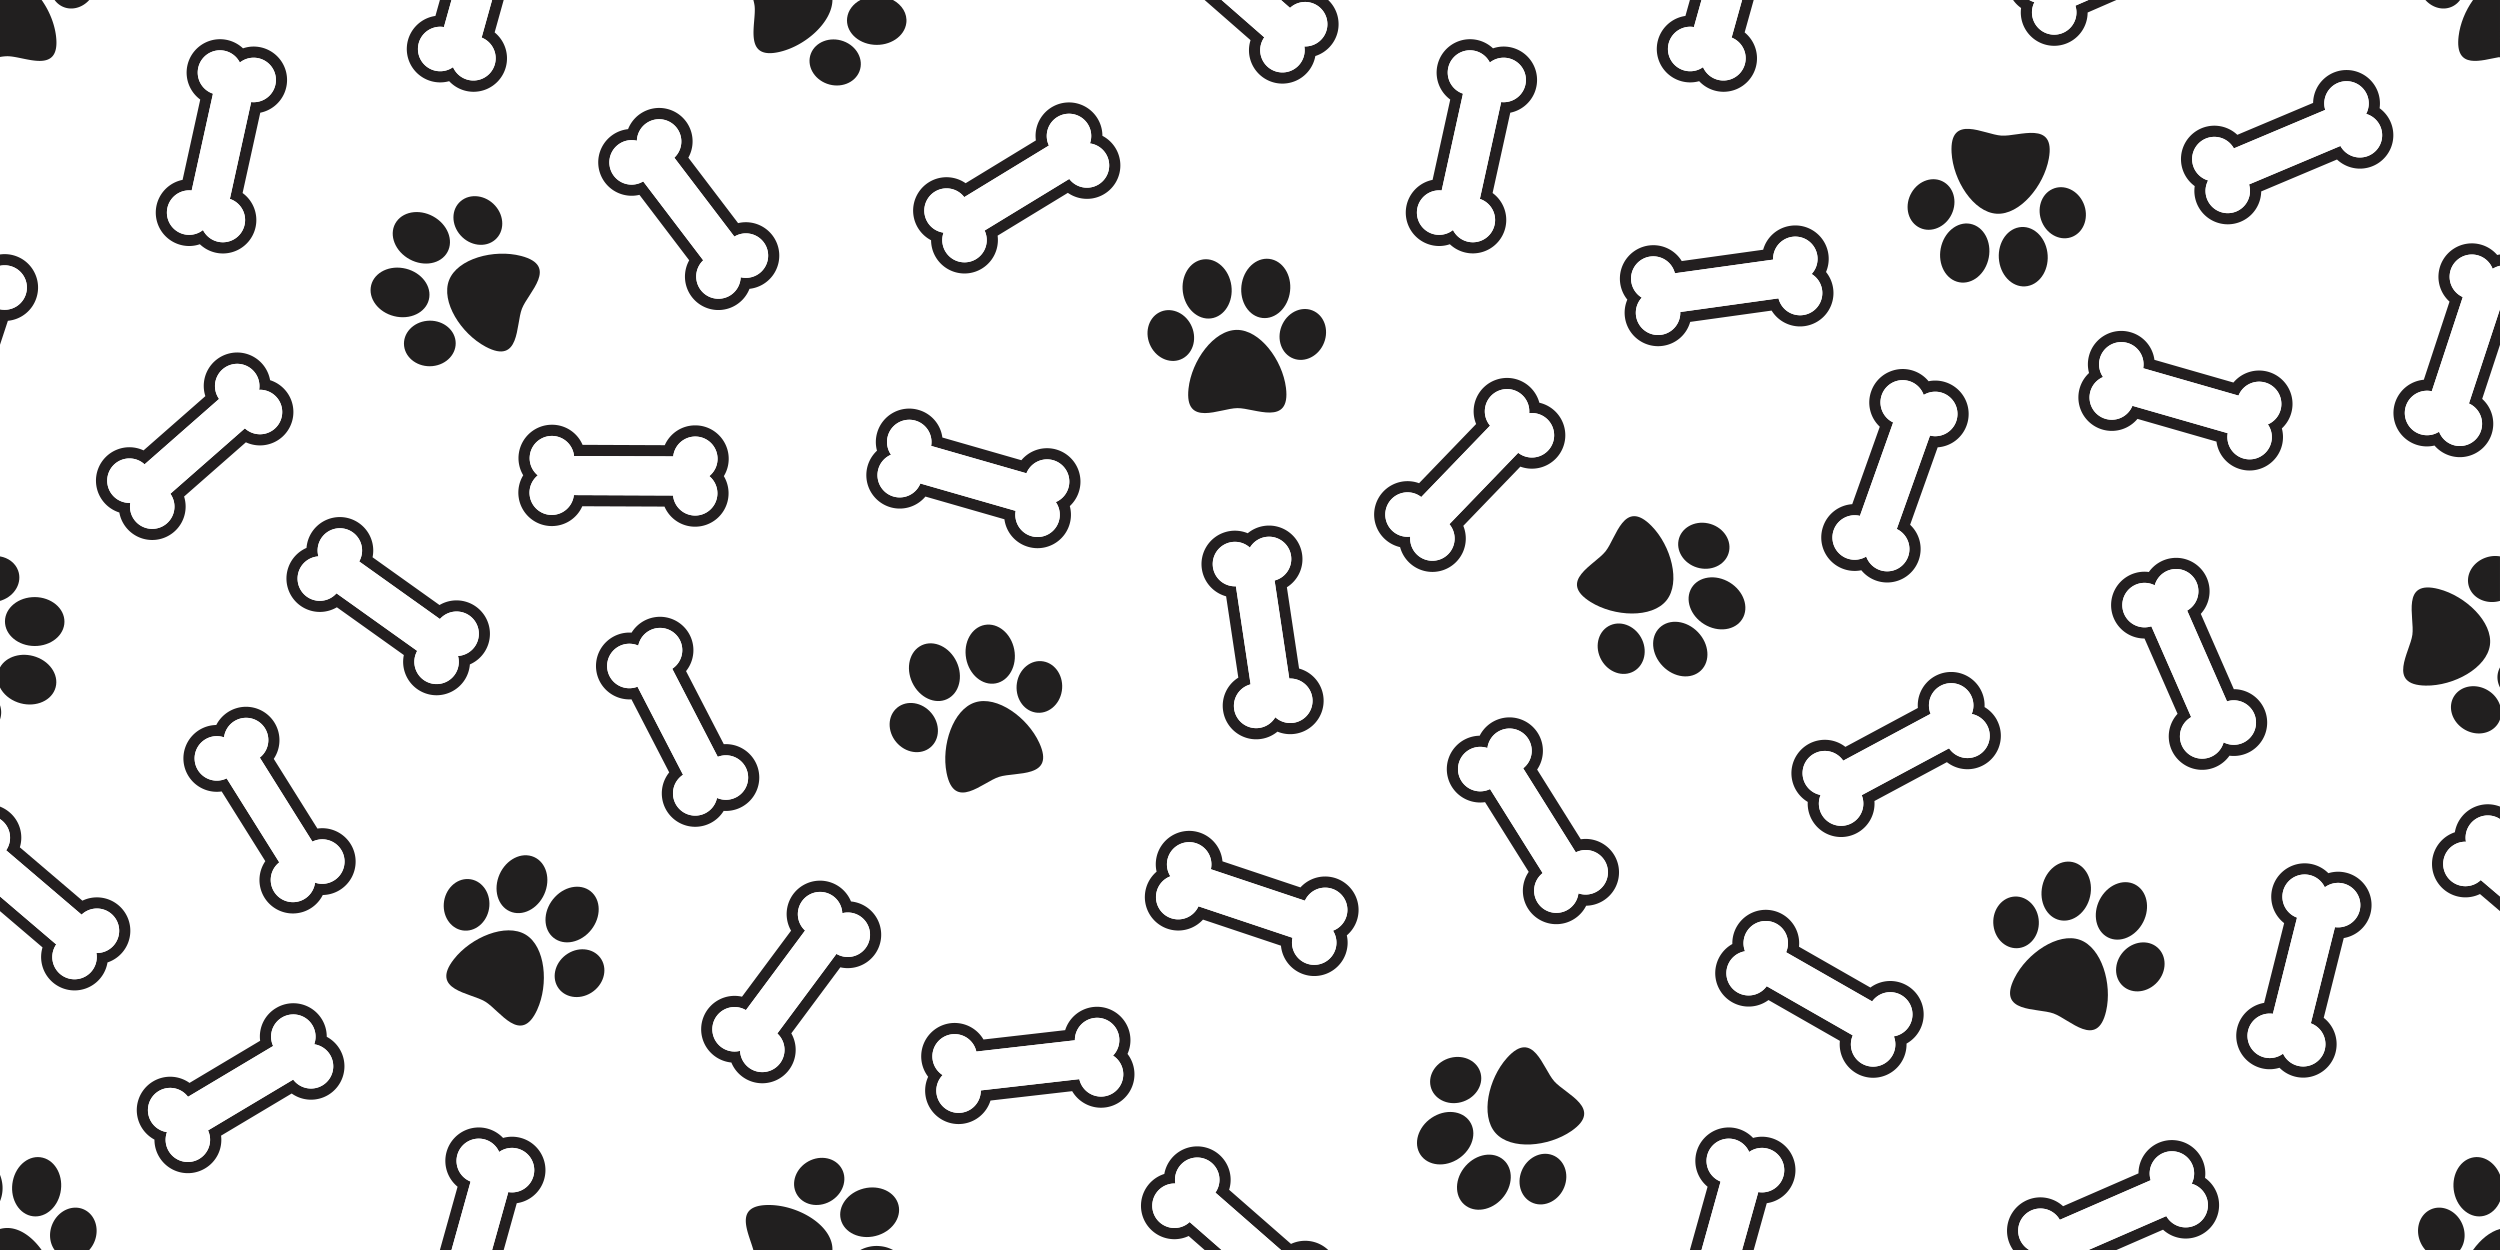 <svg id="Layer_1" data-name="Layer 1" xmlns="http://www.w3.org/2000/svg" viewBox="0 0 5600 2800"><defs><style>.cls-1{fill:#fff;}.cls-2{fill:none;}.cls-3{fill:#231f20;}.cls-4{fill:#211f1f;}</style></defs><title>Tavola disegno 11</title><rect class="cls-1" width="5600" height="2800"/><path class="cls-2" d="M2800,88.89v5.43c.37-1.45.77-2.91,1.23-4.35Z"/><path class="cls-3" d="M1414.89,438.51a74.72,74.72,0,0,0,17.42-2.06l111.52,146.64a74.85,74.85,0,1,0,135,63.89,74.82,74.82,0,1,0-25.48-147.15L1541.87,353.19a74.85,74.85,0,1,0-135-63.89,74.82,74.82,0,0,0,8.06,149.21ZM1384.7,324a49.71,49.71,0,0,1,41.91-8.74,49.81,49.81,0,1,1,83.88,37.92L1645,530a49.82,49.82,0,1,1,14.14,91,49.81,49.81,0,1,1-83.88-37.92L1440.75,406.25A49.82,49.82,0,0,1,1384.7,324Z"/><path class="cls-3" d="M731.9,2322.45a74.43,74.43,0,0,0-10.58-38.7,74.8,74.8,0,0,0-102.59-25.91,74.17,74.17,0,0,0-36,73.47l-158.23,94.42a74.72,74.72,0,0,0-81.67-3.28A74.84,74.84,0,0,0,346,2552.72a74.44,74.44,0,0,0,10.58,38.7,74.8,74.8,0,0,0,102.59,25.91,74.17,74.17,0,0,0,36-73.47l158.23-94.41a74.72,74.72,0,0,0,81.66,3.28,74.84,74.84,0,0,0-3.11-130.28Zm-9.69,108.81a49.82,49.82,0,0,1-65.44-13L466,2532.12a49.82,49.82,0,1,1-92,3.87,49.81,49.81,0,1,1,47.08-79.1l190.76-113.82a49.82,49.82,0,1,1,92-3.87,49.81,49.81,0,0,1,18.36,92.07Z"/><path class="cls-3" d="M407.64,549.31a75.12,75.12,0,0,0,16.11,1.76,74.15,74.15,0,0,0,23.92-4A74.85,74.85,0,1,0,543.39,432.4L583,252.47a74.83,74.83,0,0,0-14.77-148.18,74.14,74.14,0,0,0-23.92,4A74.85,74.85,0,1,0,448.57,223L409,402.89a74.82,74.82,0,0,0-1.34,146.42Zm-32.58-83.77a49.82,49.82,0,0,1,54.27-38.8l47.73-216.95a49.82,49.82,0,1,1,60.18-69.66,49.81,49.81,0,1,1,25.39,88.48L514.9,445.57a49.82,49.82,0,1,1-60.18,69.66,49.81,49.81,0,0,1-79.66-49.68Z"/><path class="cls-3" d="M1610.59,975a74.33,74.33,0,0,0-52.81-22.16h-.3a74.24,74.24,0,0,0-68.39,44.37l-184.18-.78a74.18,74.18,0,0,0-68.36-45h-.3a74.84,74.84,0,0,0-64.24,113.2,74.83,74.83,0,0,0,63.62,113.74h.3a74.25,74.25,0,0,0,68.39-44.37l184.18.78a74.18,74.18,0,0,0,68.36,45h.3a74.84,74.84,0,0,0,64.24-113.2A74.79,74.79,0,0,0,1610.59,975ZM1607,1105.21a49.82,49.82,0,0,1-99.39,4.73l-222.14-.95a49.82,49.82,0,1,1-80.77-44.15,49.81,49.81,0,1,1,81.15-43.46l222.14.95a49.82,49.82,0,1,1,80.77,44.15A49.71,49.71,0,0,1,1607,1105.21Z"/><path class="cls-3" d="M1038.81,1526a74.45,74.45,0,0,0,13.7-37.71,74.83,74.83,0,1,0-68-133l-150-107a74.89,74.89,0,0,0-73.26-90.07,74.86,74.86,0,0,0-74.65,69.08,74.83,74.83,0,1,0,68,133l150,107a74.89,74.89,0,0,0,73.26,90.07A75,75,0,0,0,1038.81,1526Zm-20.35-14.52A49.82,49.82,0,0,1,934.57,1458L753.72,1329a49.82,49.82,0,1,1-40.47-82.68,49.81,49.81,0,1,1,91.35,11.35l180.85,129a49.82,49.82,0,1,1,40.47,82.68A49.71,49.71,0,0,1,1018.46,1511.51Z"/><path class="cls-3" d="M267.3,1148a74.85,74.85,0,1,0,145.06-35.75L550.79,990.75a74.89,74.89,0,0,0,80.94-11.62A74.8,74.8,0,0,0,605,851.61,74.85,74.85,0,1,0,460,887.36L321.54,1008.89A74.82,74.82,0,1,0,267.3,1148ZM257.09,1039.3a49.82,49.82,0,0,1,66.7.88L490.73,893.63a49.82,49.82,0,1,1,89.74-20.49,49.81,49.81,0,1,1-31.94,86.33L381.6,1106a49.82,49.82,0,1,1-89.74,20.49,49.81,49.81,0,0,1-34.76-87.21Z"/><path class="cls-3" d="M721.72,1855.19A74.29,74.29,0,0,0,711,1856l-97.79-156.14A74.85,74.85,0,1,0,484.47,1624a74.82,74.82,0,1,0,12.05,148.84L594.32,1929A74.85,74.85,0,1,0,723,2004.81a74.82,74.82,0,0,0-1.31-149.63Zm26.49,117a49.71,49.71,0,0,1-42.53,4.91,49.81,49.81,0,1,1-80.1-45.36L507.67,1743.52a49.82,49.82,0,1,1-5.85-91.86,49.81,49.81,0,1,1,80.1,45.36l117.91,188.26a49.82,49.82,0,0,1,48.38,87Z"/><path class="cls-3" d="M1591.64,1843.66a74.47,74.47,0,0,0,29.41-27.28,74.85,74.85,0,1,0,.25-149.4l-84.56-163.66a74.83,74.83,0,1,0-122-86.19,74.85,74.85,0,1,0-.26,149.4l84.56,163.66a74.83,74.83,0,0,0,92.58,113.48ZM1530,1735.54l-102-197.35a49.82,49.82,0,1,1,1.75-92,49.81,49.81,0,1,1,76.08,51.82l102,197.35a49.82,49.82,0,1,1-1.75,92,49.81,49.81,0,1,1-76.08-51.82Z"/><path class="cls-3" d="M5355.54,331.15a74.86,74.86,0,0,0-25.25-88.71,74.85,74.85,0,1,0-148.92-11.92L5011.6,302a75.26,75.26,0,0,0-51.43-20.45,74.84,74.84,0,0,0-44,135.33,74.86,74.86,0,0,0,74.08,85.58h0a74.93,74.93,0,0,0,74.84-73.65l169.77-71.52a75.27,75.27,0,0,0,51.43,20.45,74.87,74.87,0,0,0,69.27-46.61Zm-50,17.69a49.82,49.82,0,0,1-63-21.92l-204.71,86.24a49.82,49.82,0,1,1-91.62-8.94,49.81,49.81,0,1,1,57.6-71.8l204.71-86.24a49.82,49.82,0,1,1,91.62,8.94,49.81,49.81,0,0,1,5.4,93.72Z"/><path class="cls-3" d="M4679.81,795.44a74.47,74.47,0,0,0-.35,40.11,74.85,74.85,0,1,0,108.46,102.75l177,50.86a74.17,74.17,0,0,0,53.53,61.85,74.94,74.94,0,0,0,20.68,2.92h0a74.86,74.86,0,0,0,72.23-94.29,74.85,74.85,0,1,0-108.46-102.75l-177-50.86a74.17,74.17,0,0,0-53.53-61.85,74.77,74.77,0,0,0-92.57,51.25Zm24,6.9a49.82,49.82,0,0,1,96.93,22.49l213.5,61.34A49.82,49.82,0,1,1,5080,950.63a49.81,49.81,0,1,1-89.91,19.74L4776.57,909a49.82,49.82,0,1,1-65.71-64.46A49.71,49.71,0,0,1,4703.84,802.34Z"/><path class="cls-3" d="M3207.64,549.31a75.12,75.12,0,0,0,16.11,1.76,74.15,74.15,0,0,0,23.92-4,74.85,74.85,0,1,0,95.72-114.71L3383,252.47a74.83,74.83,0,0,0-14.77-148.18,74.14,74.14,0,0,0-23.92,4A74.85,74.85,0,1,0,3248.57,223L3209,402.89a74.82,74.82,0,0,0-1.34,146.42Zm-32.58-83.77a49.82,49.82,0,0,1,54.27-38.8l47.73-216.95a49.82,49.82,0,1,1,60.18-69.66,49.81,49.81,0,1,1,25.39,88.48L3314.9,445.57a49.82,49.82,0,1,1-60.18,69.66,49.81,49.81,0,0,1-79.66-49.68Z"/><path class="cls-3" d="M5073.36,1645.74a74.83,74.83,0,0,0-69.6-102l-74-168.7a74.85,74.85,0,1,0-116.3-93.77,74.82,74.82,0,1,0-9.74,149l74,168.7a74.85,74.85,0,1,0,116.3,93.77,74.8,74.8,0,0,0,79.34-47Zm-92.48,17.1a49.81,49.81,0,1,1-72.64-56.54L4819,1402.88a49.82,49.82,0,1,1,7.59-91.74,49.81,49.81,0,1,1,72.64,56.54l89.25,203.42a49.82,49.82,0,1,1-7.59,91.74Z"/><path class="cls-3" d="M3645.21,671.17a74.85,74.85,0,0,0,68.73,104.28,75.65,75.65,0,0,0,10.37-.72A74.17,74.17,0,0,0,3786,721.06l182.43-25.37a74.7,74.7,0,0,0,63.65,35.52,75.61,75.61,0,0,0,10.36-.72,74.84,74.84,0,0,0,47.84-121.21A74.85,74.85,0,0,0,4021.6,505a75.52,75.52,0,0,0-10.37.72,74.17,74.17,0,0,0-61.73,53.68l-182.43,25.37a74.7,74.7,0,0,0-63.65-35.52,74.86,74.86,0,0,0-74.17,85.13A74.45,74.45,0,0,0,3645.21,671.17Zm51.28-96.45a49.82,49.82,0,0,1,55.23,37.41l220-30.59A49.82,49.82,0,1,1,4058,613.78a49.81,49.81,0,1,1-74.15,54.54l-220,30.59a49.82,49.82,0,1,1-86.22-32.24,49.81,49.81,0,0,1,18.92-92Z"/><path class="cls-3" d="M3136.21,1225.57a74.85,74.85,0,1,0,141.58-47.69l127.85-132.63a74.89,74.89,0,0,0,79.69-18.31,74.8,74.8,0,0,0-37.21-124.85,74.85,74.85,0,1,0-141.58,47.69L3178.69,1082.4a74.82,74.82,0,1,0-42.48,143.17ZM3117,1118.06a49.82,49.82,0,0,1,66.55-4.68l154.17-159.93a49.82,49.82,0,1,1,87.73-27.89,49.81,49.81,0,1,1-24.65,88.69l-154.17,159.93a49.82,49.82,0,1,1-87.73,27.89,49.81,49.81,0,0,1-41.9-84Z"/><path class="cls-3" d="M5255.61,1954.92a75,75,0,0,0-18.23-2.26,74.18,74.18,0,0,0-21.84,3.3,74.85,74.85,0,1,0-99.05,111.84l-44.85,178.67a74.83,74.83,0,1,0,34.43,145.31,74.85,74.85,0,1,0,99.05-111.84L5250,2101.26a74.83,74.83,0,0,0,5.65-146.35Zm30.1,84.7a49.82,49.82,0,0,1-55.38,37.19l-54.08,215.45a49.82,49.82,0,1,1-62.2,67.86,49.81,49.81,0,1,1-22.78-89.19l54.08-215.45a49.82,49.82,0,1,1,62.2-67.86,49.81,49.81,0,0,1,78.16,52Z"/><path class="cls-3" d="M4271.3,2207.32a74.76,74.76,0,0,0-81.61,4.79l-159.95-91.44a74.9,74.9,0,0,0-74.42-82.66,74.86,74.86,0,0,0-74.86,76.58,74.82,74.82,0,1,0,80.92,125.52l159.95,91.44a74.9,74.9,0,0,0,74.42,82.66h0a74.86,74.86,0,0,0,74.86-76.58,74.83,74.83,0,0,0,.69-130.31Zm6.12,89.68a49.71,49.71,0,0,1-35.17,24.42,49.81,49.81,0,1,1-92-2.15L3957.37,2209a49.82,49.82,0,1,1-48.54-78.21,49.81,49.81,0,1,1,92,2.15l192.85,110.25a49.82,49.82,0,0,1,83.71,53.79Z"/><path class="cls-3" d="M81.48,667.49a74.33,74.33,0,0,0-4.29-57.1A74.33,74.33,0,0,0,33.79,573,74.59,74.59,0,0,0,0,570v25.4a49.81,49.81,0,1,1,0,97.41v79.44l17.65-53.67A74.26,74.26,0,0,0,81.48,667.49Z"/><path class="cls-3" d="M265.69,2028a74.92,74.92,0,0,0-81.1-10.48L44.44,1898a74.17,74.17,0,0,0-23.15-78.46A74.83,74.83,0,0,0,0,1806.77v28a50.28,50.28,0,0,1,5.07,3.78,49.82,49.82,0,0,1,8.71,66.14l169,144.17a49.82,49.82,0,1,1,33.16,85.87,49.81,49.81,0,1,1-90-19.22L0,2008.07v32.86l95.25,81.25a74.88,74.88,0,0,0,71.68,96.36h0a74.86,74.86,0,0,0,73.86-62.66A74.82,74.82,0,0,0,265.69,2028Z"/><path class="cls-3" d="M966,181.83a74.8,74.8,0,0,0,40.12,0A74.85,74.85,0,1,0,1108,72.63L1128.25,0h-26l-23.49,84.19a49.82,49.82,0,1,1-64,66.21,49.81,49.81,0,1,1-20.44-89.75L1011.34,0h-26l-10,35.69A74.82,74.82,0,0,0,966,181.83Z"/><path class="cls-3" d="M2695.83,1289.07a75,75,0,0,0,50.68,46.69l19.71,131.46,7.6,50.71a74.17,74.17,0,0,0-34,74.4,75.18,75.18,0,0,0,3.65,14.44h0a74.85,74.85,0,0,0,118.06,32.1,74.83,74.83,0,1,0,48.39-141.32l-11.71-78.13-15.6-104a74.16,74.16,0,0,0,34-74.4,74.76,74.76,0,0,0-85.08-62.9,74.45,74.45,0,0,0-36.63,16.35,74.83,74.83,0,0,0-102.71,80.19A75.2,75.2,0,0,0,2695.83,1289.07Zm63-74.8a49.71,49.71,0,0,1,41,12.48,49.81,49.81,0,1,1,55.33,73.57l19.16,127.78L2888,1520a49.82,49.82,0,1,1-31.32,86.56,49.81,49.81,0,1,1-55.33-73.57l-11.16-74.46-21.77-145.23a49.82,49.82,0,0,1-9.64-99Z"/><path class="cls-3" d="M1167,2549a74.8,74.8,0,0,0-40.12,0,74.85,74.85,0,1,0-101.91,109.24L985.38,2800h26l42.78-153.32a49.82,49.82,0,1,1,64-66.21,49.81,49.81,0,1,1,20.44,89.75L1102.29,2800h26l29.24-104.83A74.82,74.82,0,0,0,1167,2549Z"/><path class="cls-3" d="M2801.23,90c-.46,1.44-.86,2.9-1.23,4.35a74,74,0,0,0,0,36.53,74.92,74.92,0,0,0,146.35-5.38A74.79,74.79,0,0,0,2975.12,0H2869.43l20.23,17.7A49.82,49.82,0,1,1,2921.75,104,49.81,49.81,0,1,1,2832,83.64l-32-28L2736.36,0h-38L2800,88.89Z"/><path class="cls-3" d="M4527.23,17.93a74.86,74.86,0,0,0,74.21,84.68,74.93,74.93,0,0,0,74.85-74.55L4740.71,0H4678.1L4648.9,12.72a49.82,49.82,0,1,1-91.72-7.83A50.19,50.19,0,0,1,4545.61,0h-36.24A74.21,74.21,0,0,0,4527.23,17.93Z"/><path class="cls-3" d="M2155.69,2517.39a74.92,74.92,0,0,0,63-52.17l183-21a74.85,74.85,0,1,0,123.91-83.46A74.83,74.83,0,1,0,2386,2307.54l-58.62,6.72L2203,2328.5a74.88,74.88,0,0,0-119.36-13.29h0a74.86,74.86,0,0,0-4.55,96.75,74.82,74.82,0,0,0,76.56,105.43Zm-58-68.66a49.71,49.71,0,0,1,13.89-40.5A49.81,49.81,0,1,1,2187,2355.5l164.44-18.83,56.26-6.44a49.82,49.82,0,1,1,85.42,34.31,49.8,49.8,0,0,1-14.91,90.34,49.73,49.73,0,0,1-60.53-37.61L2197,2442.54a49.82,49.82,0,0,1-99.31,6.19Z"/><path class="cls-3" d="M3766,181.83a74.8,74.8,0,0,0,40.12,0A74.85,74.85,0,1,0,3908,72.63L3928.25,0h-26l-23.49,84.19a49.82,49.82,0,1,1-64,66.21,49.81,49.81,0,1,1-20.44-89.75L3811.34,0h-26l-10,35.69A74.82,74.82,0,0,0,3766,181.83Z"/><path class="cls-3" d="M5600,130.84V94.31A74,74,0,0,0,5600,130.84Z"/><path class="cls-3" d="M2923.58,2779.38a75.23,75.23,0,0,0-31.72,7L2800,2706.05l-46.79-40.93a74.85,74.85,0,1,0-145.12-35.49,74.82,74.82,0,1,0,54.49,139l35.81,31.33h38l-71.58-62.61a49.82,49.82,0,1,1-32.09-86.27,49.81,49.81,0,1,1,89.78,20.33l77.54,67.83,69.42,60.73h105.69c-.75-.72-1.51-1.42-2.3-2.11A74.77,74.77,0,0,0,2923.58,2779.38Z"/><path class="cls-3" d="M5515.81,1827.87a74.45,74.45,0,0,0-16.92,36.4,74.83,74.83,0,1,0,56.21,138.37l44.89,38.29v-32.86l-43.08-36.75a49.82,49.82,0,1,1-33.16-85.87,49.8,49.8,0,0,1,76.24-50.7v-28a74.73,74.73,0,0,0-84.18,21.09Z"/><path class="cls-3" d="M5560.35,548.88a74.85,74.85,0,0,0-73.43,126.75l-57.56,175A74.83,74.83,0,1,0,5453.29,998a74.85,74.85,0,1,0,106.8-104.46L5600,772.26V692.82l-.18,0-69.41,211A49.82,49.82,0,1,1,5463.51,967a49.81,49.81,0,1,1-16.32-90.59l69.41-211a49.82,49.82,0,1,1,66.91-63.22,50.11,50.11,0,0,1,16.49-6.79V570q-3.16.45-6.28,1.16A74.47,74.47,0,0,0,5560.35,548.88Z"/><path class="cls-3" d="M4939.25,2638.48a74.85,74.85,0,1,0-149.05-10.13l-168.91,73.57a75.42,75.42,0,0,0-50.76-19.84,74.83,74.83,0,0,0-68.57,104.7,75.32,75.32,0,0,0,7.42,13.22h36.24a49.81,49.81,0,1,1,68.31-67.61l203.66-88.7a49.82,49.82,0,1,1,91.72,7.83,49.81,49.81,0,1,1-56.73,72.49l-174.46,76h62.61l104.49-45.51a75.42,75.42,0,0,0,50.76,19.84,74.84,74.84,0,0,0,43.29-135.85Z"/><path class="cls-3" d="M3967,2549a74.8,74.8,0,0,0-40.12,0,74.85,74.85,0,1,0-101.91,109.24L3785.38,2800h26l42.78-153.32a49.82,49.82,0,1,1,64-66.21,49.81,49.81,0,1,1,20.44,89.75L3902.29,2800h26l29.24-104.83A74.82,74.82,0,0,0,3967,2549Z"/><path class="cls-1" d="M2722.46,2671.44a49.82,49.82,0,1,0-89.78-20.33,49.81,49.81,0,1,0,32.09,86.27l71.58,62.61h133.07L2800,2739.27Z"/><path class="cls-1" d="M2768.42,1313.31l21.77,145.23,11.16,74.46a49.82,49.82,0,1,0,55.33,73.57A49.81,49.81,0,1,0,2888,1520l-13.78-91.9-19.16-127.78a49.82,49.82,0,1,0-55.33-73.57,49.81,49.81,0,1,0-31.32,86.56Z"/><path class="cls-1" d="M249.46,2047a49.82,49.82,0,0,0-66.69,1.82l-169-144.17a49.82,49.82,0,0,0-8.71-66.14A50.28,50.28,0,0,0,0,1834.74v173.33l125.92,107.42a49.82,49.82,0,1,0,90,19.22A49.81,49.81,0,0,0,249.46,2047Z"/><path class="cls-1" d="M972.68,157.74a49.71,49.71,0,0,0,42.18-7.35,49.81,49.81,0,1,0,64-66.21L1102.29,0h-91L994.42,60.65a49.82,49.82,0,0,0-21.74,97.1Z"/><path class="cls-1" d="M1160.24,2573.12a49.71,49.71,0,0,0-42.18,7.35,49.81,49.81,0,1,0-64,66.21L1011.34,2800h91l36.21-129.78a49.82,49.82,0,0,0,21.74-97.1Z"/><path class="cls-1" d="M1440.75,406.25l134.47,176.82A49.82,49.82,0,1,0,1659.09,621,49.81,49.81,0,1,0,1645,530L1510.48,353.22a49.82,49.82,0,1,0-83.88-37.92,49.81,49.81,0,1,0,14.14,91Z"/><path class="cls-1" d="M703.84,2339.19a49.81,49.81,0,1,0-92,3.87L421.11,2456.88A49.82,49.82,0,1,0,374,2536a49.81,49.81,0,1,0,92-3.87l190.76-113.82a49.82,49.82,0,1,0,47.08-79.1Z"/><path class="cls-1" d="M413,524.9a49.71,49.71,0,0,0,41.7-9.68,49.81,49.81,0,1,0,60.18-69.66l47.73-216.95a49.82,49.82,0,1,0-25.39-88.48,49.81,49.81,0,1,0-60.18,69.66L429.33,426.74A49.82,49.82,0,0,0,413,524.9Z"/><path class="cls-1" d="M1285.44,1109l222.14.95a49.82,49.82,0,1,0,81.15-43.46,49.81,49.81,0,1,0-80.77-44.15l-222.14-.95a49.82,49.82,0,1,0-81.15,43.46,49.81,49.81,0,1,0,80.77,44.15Z"/><path class="cls-1" d="M1018.46,1511.51a49.71,49.71,0,0,0,7.46-42.16,49.81,49.81,0,1,0-40.47-82.68l-180.85-129a49.82,49.82,0,1,0-91.35-11.35A49.81,49.81,0,1,0,753.72,1329l180.85,129a49.82,49.82,0,0,0,83.89,53.51Z"/><path class="cls-1" d="M373.82,1172.27A49.82,49.82,0,0,0,381.6,1106L548.53,959.47a49.82,49.82,0,1,0,31.94-86.33,49.81,49.81,0,1,0-89.74,20.49L323.8,1040.18a49.82,49.82,0,1,0-31.94,86.33,49.81,49.81,0,0,0,82,45.76Z"/><path class="cls-1" d="M699.83,1885.28,581.92,1697a49.82,49.82,0,1,0-80.1-45.36,49.81,49.81,0,1,0,5.85,91.87l117.91,188.26a49.82,49.82,0,1,0,80.1,45.36,49.81,49.81,0,1,0-5.85-91.86Z"/><path class="cls-1" d="M1580.16,1821.45a49.71,49.71,0,0,0,25.89-34.1,49.81,49.81,0,1,0,1.75-92l-102-197.35a49.82,49.82,0,1,0-76.08-51.82,49.81,49.81,0,1,0-1.75,92l102,197.35a49.82,49.82,0,0,0,50.19,85.92Z"/><path class="cls-1" d="M57.73,659.67A49.79,49.79,0,0,0,0,595.41v97.41A49.82,49.82,0,0,0,57.73,659.67Z"/><path class="cls-1" d="M5300.18,255.12a49.81,49.81,0,1,0-91.62-8.94l-204.71,86.24a49.82,49.82,0,1,0-57.6,71.8,49.81,49.81,0,1,0,91.62,8.94l204.71-86.24a49.82,49.82,0,1,0,57.6-71.8Z"/><path class="cls-1" d="M4716.62,938.28a49.82,49.82,0,0,0,60-29.24l213.5,61.34A49.82,49.82,0,1,0,5080,950.63a49.81,49.81,0,1,0-65.71-64.46l-213.5-61.34a49.82,49.82,0,1,0-89.91,19.74,49.81,49.81,0,0,0,5.76,93.7Z"/><path class="cls-1" d="M3213,524.9a49.71,49.71,0,0,0,41.7-9.68,49.81,49.81,0,1,0,60.18-69.66l47.73-216.95a49.82,49.82,0,1,0-25.39-88.48,49.81,49.81,0,1,0-60.18,69.66l-47.73,216.95A49.82,49.82,0,0,0,3213,524.9Z"/><path class="cls-1" d="M5049.28,1598.54a49.82,49.82,0,0,0-60.81-27.43l-89.25-203.42a49.82,49.82,0,1,0-72.64-56.54,49.81,49.81,0,1,0-7.59,91.74l89.25,203.42a49.82,49.82,0,1,0,72.64,56.54,49.81,49.81,0,0,0,68.4-64.31Z"/><path class="cls-1" d="M3983.81,668.32A49.82,49.82,0,1,0,4058,613.78a49.81,49.81,0,1,0-86.22-32.24l-220,30.59a49.82,49.82,0,1,0-74.16,54.54,49.81,49.81,0,1,0,86.22,32.24Z"/><path class="cls-1" d="M3400.79,1014.26a49.82,49.82,0,1,0,24.65-88.69,49.81,49.81,0,1,0-87.73,27.89l-154.17,159.93a49.82,49.82,0,1,0-24.65,88.69,49.81,49.81,0,1,0,87.73-27.89Z"/><path class="cls-1" d="M5249.52,1979.16a49.71,49.71,0,0,0-42,8.45,49.81,49.81,0,1,0-62.2,67.86l-54.08,215.45a49.82,49.82,0,1,0,22.78,89.19,49.81,49.81,0,1,0,62.2-67.86l54.08-215.45a49.82,49.82,0,0,0,19.19-97.63Z"/><path class="cls-1" d="M4258.89,2229a49.82,49.82,0,0,0-65.19,14.18L4000.85,2133a49.82,49.82,0,1,0-92-2.15,49.81,49.81,0,1,0,48.54,78.21l192.85,110.25a49.82,49.82,0,1,0,92,2.15,49.81,49.81,0,0,0,16.64-92.39Z"/><path class="cls-1" d="M2832,83.64A49.82,49.82,0,1,0,2921.75,104a49.81,49.81,0,1,0-32.09-86.27L2869.43,0H2736.36L2800,55.67Z"/><path class="cls-1" d="M4555.74,47.67a49.82,49.82,0,0,0,93.16-35L4678.1,0H4545.61a50.19,50.19,0,0,0,11.58,4.88A49.71,49.71,0,0,0,4555.74,47.67Z"/><path class="cls-1" d="M5583.51,602.2a49.81,49.81,0,1,0-66.91,63.22l-69.41,211A49.82,49.82,0,1,0,5463.51,967a49.81,49.81,0,1,0,66.91-63.22l69.41-211,.18,0V595.41A50.11,50.11,0,0,0,5583.51,602.2Z"/><path class="cls-1" d="M5534.83,1844.1a49.7,49.7,0,0,0-11.08,41.35,49.81,49.81,0,1,0,33.16,85.87l43.08,36.75V1834.74A49.82,49.82,0,0,0,5534.83,1844.1Z"/><path class="cls-1" d="M2152.85,2492.55a49.82,49.82,0,0,0,44.15-50l220.69-25.28a49.82,49.82,0,1,0,75.45-52.73,49.81,49.81,0,1,0-85.42-34.31l-56.26,6.44L2187,2355.5a49.82,49.82,0,1,0-75.45,52.73,49.81,49.81,0,0,0,41.27,84.32Z"/><path class="cls-1" d="M3772.68,157.74a49.71,49.71,0,0,0,42.18-7.35,49.81,49.81,0,1,0,64-66.21L3902.29,0h-91l-16.92,60.65a49.82,49.82,0,0,0-21.74,97.1Z"/><path class="cls-1" d="M4909.3,2651.52a49.81,49.81,0,1,0-91.72-7.83l-203.66,88.7a49.82,49.82,0,1,0-68.31,67.61H4678.1l174.46-76a49.82,49.82,0,1,0,56.73-72.49Z"/><path class="cls-1" d="M3960.24,2573.12a49.71,49.71,0,0,0-42.18,7.35,49.81,49.81,0,1,0-64,66.21L3811.34,2800h91l36.21-129.78a49.82,49.82,0,0,0,21.74-97.1Z"/><path class="cls-4" d="M1203.34,2261.77c26-57,18.5-141.36-25.81-168.16s-122.45,5.72-160.94,55.18c-54.2,69.66,36.77,74.54,70.21,94.77S1166.79,2342.11,1203.34,2261.77Z"/><path class="cls-4" d="M1221.68,1996.68c-12.13,34.67-45.46,55.58-74.47,46.69s-42.68-44.2-30.56-78.87,45.46-55.58,74.47-46.69S1233.81,1962,1221.68,1996.68Z"/><path class="cls-4" d="M1096.15,2029.61c-2.37,31.89-27.13,56.51-55.31,55s-49.1-28.62-46.73-60.52,27.13-56.51,55.31-55S1098.52,1997.71,1096.15,2029.61Z"/><path class="cls-4" d="M1242.91,2009.52c-25.09,26.83-28.13,66.07-6.8,87.63s59,17.3,84-9.54,28.13-66.07,6.8-87.63S1268,1982.69,1242.91,2009.52Z"/><path class="cls-4" d="M1272,2136c-27.15,16.9-37.47,50.26-23,74.51s48.14,30.21,75.29,13.31,37.47-50.26,23-74.51S1299.15,2119.1,1272,2136Z"/><path class="cls-4" d="M2328,1664c-26.12-57-94.72-106.54-144-90.61s-75.86,96.29-63.68,157.77c17.15,86.58,80.41,21,117.6,9S2364.79,1744.23,2328,1664Z"/><path class="cls-4" d="M2139.66,1476.55c18.27,31.87,12.24,70.76-13.47,86.86s-61.35,3.32-79.62-28.55S2034.34,1464.1,2060,1448,2121.39,1444.68,2139.66,1476.55Z"/><path class="cls-4" d="M2082.35,1593c22.55,22.68,24.94,57.51,5.34,77.81s-53.78,18.37-76.34-4.31-24.94-57.51-5.34-77.81S2059.79,1570.32,2082.35,1593Z"/><path class="cls-4" d="M2163.27,1468.92c3.85,36.53,31.51,64.52,61.78,62.52s51.68-33.23,47.83-69.76-31.51-64.52-61.78-62.52S2159.41,1432.39,2163.27,1468.92Z"/><path class="cls-4" d="M2277.91,1529.75c-5,31.59,13.45,61.23,41.23,66.2s54.35-16.6,59.36-48.19-13.45-61.23-41.23-66.2S2282.91,1498.17,2277.91,1529.75Z"/><path class="cls-4" d="M2880.55,868.59c-7.83-62.18-58.4-130-110.19-129.63s-101.25,69.1-108.07,131.4c-9.61,87.74,70.41,44.17,109.49,43.85S2891.59,956.16,2880.55,868.59Z"/><path class="cls-4" d="M2757.11,633.29c7.87,35.88-9.55,71.17-38.9,78.82s-59.52-15.24-67.39-51.12,9.55-71.17,38.9-78.82S2749.24,597.4,2757.11,633.29Z"/><path class="cls-4" d="M2667.51,727.18c14.71,28.4,6.55,62.34-18.24,75.82s-56.82,1.39-71.53-27-6.55-62.34,18.24-75.82S2652.79,698.78,2667.51,727.18Z"/><path class="cls-4" d="M2781.92,633.08c-7.28,36,10.71,71,40.18,78.17s59.27-16.2,66.55-52.21-10.71-71-40.18-78.17S2789.2,597.08,2781.92,633.08Z"/><path class="cls-4" d="M2873,725.5c-14.25,28.63-5.53,62.44,19.48,75.52s56.83.46,71.08-28.17,5.53-62.44-19.48-75.52S2887.28,696.87,2873,725.5Z"/><path class="cls-4" d="M1167.24,573.32c-60.64-15.82-142.44,5.93-161.28,54.16s26.56,119.67,81.87,149.14c77.89,41.5,67.16-49,81.38-85.37S1252.65,595.6,1167.24,573.32Z"/><path class="cls-4" d="M902.92,600.55c36.24,6,62.53,35.3,58.73,65.39s-36.25,49.61-72.49,43.58-62.53-35.3-58.73-65.39S866.68,594.52,902.92,600.55Z"/><path class="cls-4" d="M956.81,718.61c31.83-3.12,60.32,17.08,63.63,45.1S1000.63,817,968.8,820.09,908.48,803,905.17,775,925,721.73,956.81,718.61Z"/><path class="cls-4" d="M911.94,577.44c30.72,20.13,69.9,16.43,87.51-8.27s7-61-23.76-81.18-69.9-16.43-87.51,8.27S881.22,557.3,911.94,577.44Z"/><path class="cls-4" d="M1031.59,527.16c21.29,23.87,55.92,28.33,77.35,10s21.54-52.59.25-76.46-55.92-28.33-77.35-10S1010.3,503.3,1031.59,527.16Z"/><path class="cls-4" d="M3562.81,1348.34c53.13,33.25,137.68,37,170.1-3.41s10.48-122.13-33.48-166.81c-61.9-62.91-78.73,26.62-103.2,57.11S3488,1301.52,3562.81,1348.34Z"/><path class="cls-4" d="M3823.17,1401.47c-32.77-16.59-49.1-52.4-36.47-80s49.44-36.48,82.21-19.89,49.1,52.4,36.47,80S3855.94,1418.07,3823.17,1401.47Z"/><path class="cls-4" d="M3807.07,1272.69c-31.3-6.55-52.44-34.35-47.21-62.08s34.85-44.9,66.15-38.34,52.44,34.35,47.21,62.08S3838.38,1279.25,3807.07,1272.69Z"/><path class="cls-4" d="M3807.64,1420.82c-23.29-28.41-61.78-36.6-86-18.3s-24.92,56.16-1.63,84.57,61.78,36.6,86,18.3S3830.93,1449.23,3807.64,1420.82Z"/><path class="cls-4" d="M3678.42,1433c-13.17-29.14-44.88-43.77-70.82-32.66s-36.29,43.74-23.12,72.88,44.88,43.77,70.82,32.66S3691.6,1462.13,3678.42,1433Z"/><path class="cls-4" d="M4371.53,341.65c3.43,62.58,49.1,133.84,100.78,137.07s105.86-61.79,117.06-123.46c15.76-86.84-67.12-49-106.13-51.46S4366.7,253.52,4371.53,341.65Z"/><path class="cls-4" d="M4478.09,585.07c-5.32-36.35,14.54-70.32,44.36-75.88s58.3,19.39,63.62,55.74-14.54,70.32-44.36,75.88S4483.41,621.42,4478.09,585.07Z"/><path class="cls-4" d="M4574.08,497.73c-12.68-29.36-2.14-62.65,23.54-74.35s56.77,2.62,69.45,32,2.14,62.65-23.54,74.35S4586.76,527.09,4574.08,497.73Z"/><path class="cls-4" d="M4453.33,583.53c9.8-35.4-5.68-71.58-34.57-80.81s-60.26,12-70.06,47.39,5.68,71.58,34.57,80.81S4443.53,618.93,4453.33,583.53Z"/><path class="cls-4" d="M4369,484.91c16.23-27.56,9.92-61.9-14.11-76.7s-56.66-4.47-72.89,23.09-9.92,61.9,14.11,76.7S4352.72,512.47,4369,484.91Z"/><path class="cls-4" d="M4717.69,2264.9c14.1-61.07-9.95-142.21-58.7-159.68s-118.87,29.93-146.77,86c-39.29,79,50.85,65.75,87.64,78.93S4697.83,2350.9,4717.69,2264.9Z"/><path class="cls-4" d="M4683,2001.45c-5,36.39-33.52,63.5-63.71,60.56s-50.61-34.84-45.61-71.23,33.52-63.5,63.71-60.56S4688,1965.06,4683,2001.45Z"/><path class="cls-4" d="M4566.52,2058.66c4,31.73-15.37,60.78-43.29,64.87s-53.81-18.3-57.82-50,15.37-60.77,43.29-64.87S4562.5,2026.93,4566.52,2058.66Z"/><path class="cls-4" d="M4706.37,2009.82c-19.26,31.28-14.45,70.34,10.74,87.24s61.22,5.24,80.47-26,14.45-70.34-10.74-87.24S4725.62,1978.54,4706.37,2009.82Z"/><path class="cls-4" d="M4760,2128c-23.25,22-26.74,56.7-7.78,77.6s53.18,20,76.44-1.91,26.74-56.7,7.78-77.6S4783.25,2106,4760,2128Z"/><path class="cls-4" d="M3375.72,2369.64c-41.87,46.63-60.06,129.29-25.84,168.16s118.52,31.29,170.08-4.35c72.61-50.18-12.71-82.14-38.54-111.47S3434.69,2304,3375.72,2369.64Z"/><path class="cls-4" d="M3278.67,2617c22-29.44,60-39.38,85-22.2s27.45,55,5.48,84.4-60,39.38-85,22.2S3256.7,2646.45,3278.67,2617Z"/><path class="cls-4" d="M3408.31,2623.27c11.83-29.71,42.84-45.77,69.26-35.85s38.25,42,26.42,71.75-42.84,45.77-69.26,35.85S3396.48,2653,3408.31,2623.27Z"/><path class="cls-4" d="M3262.28,2598.39c32-18.07,46.66-54.58,32.79-81.55s-51.05-34.19-83-16.12-46.66,54.58-32.79,81.55S3230.3,2616.46,3262.28,2598.39Z"/><path class="cls-4" d="M3272.48,2469c31-8,50.82-36.7,44.33-64.16s-36.86-43.26-67.83-35.29-50.82,36.7-44.33,64.16S3241.51,2477,3272.48,2469Z"/><path class="cls-3" d="M3014.81,2135.22a75,75,0,0,0,3.66-18,74.18,74.18,0,0,0-1.61-22A74.85,74.85,0,1,0,2913,1987.83l-174.69-58.45a74.83,74.83,0,1,0-147.52,23.15,74.85,74.85,0,1,0,103.89,107.36l174.69,58.45a74.83,74.83,0,0,0,145.48,16.88Zm-86.76,23.5a49.82,49.82,0,0,1-32.82-58.08l-210.66-70.49a49.82,49.82,0,1,1-62.88-67.23,49.81,49.81,0,1,1,90.68-15.85L2923,2017.56a49.82,49.82,0,1,1,62.88,67.23,49.81,49.81,0,0,1-57.86,73.93Z"/><path class="cls-1" d="M2991.1,2127.29a49.71,49.71,0,0,0-5.19-42.5,49.81,49.81,0,1,0-62.88-67.23l-210.66-70.49a49.82,49.82,0,1,0-90.68,15.85,49.81,49.81,0,1,0,62.88,67.23l210.66,70.49a49.82,49.82,0,0,0,95.87,26.64Z"/><path class="cls-3" d="M1662.09,2232.6a74.87,74.87,0,0,0-87.52,97h0a74.88,74.88,0,0,0,63.68,50.43,74.82,74.82,0,1,0,134.26-65.37l109.87-147.89a74.85,74.85,0,1,0,23.83-147.48A74.82,74.82,0,1,0,1772,2084.71ZM1797,2018a49.81,49.81,0,0,1,89.75,27.55,49.81,49.81,0,1,1-13.12,91.11L1741.17,2315a49.82,49.82,0,1,1-83.44,38.86,49.81,49.81,0,1,1,13.12-91.11l132.47-178.32A49.82,49.82,0,0,1,1797,2018Z"/><path class="cls-1" d="M1741.17,2315l132.47-178.32a49.82,49.82,0,1,0,13.12-91.11,49.81,49.81,0,1,0-83.44,38.86l-132.47,178.32a49.82,49.82,0,1,0-13.12,91.11,49.81,49.81,0,1,0,83.44-38.86Z"/><path class="cls-3" d="M1964.81,969.44a74.47,74.47,0,0,0-.35,40.11,74.85,74.85,0,1,0,108.46,102.75l177,50.86a74.17,74.17,0,0,0,53.53,61.85,74.93,74.93,0,0,0,20.68,2.92h0a74.86,74.86,0,0,0,72.23-94.29,74.85,74.85,0,1,0-108.46-102.75l-177-50.86a74.17,74.17,0,0,0-53.53-61.85,74.77,74.77,0,0,0-92.57,51.25Zm24,6.9a49.82,49.82,0,0,1,96.93,22.49l213.5,61.34a49.82,49.82,0,1,1,65.71,64.46,49.81,49.81,0,1,1-89.91,19.74L2061.57,1083a49.82,49.82,0,1,1-65.71-64.46A49.71,49.71,0,0,1,1988.84,976.34Z"/><path class="cls-1" d="M2372,1166.87a49.71,49.71,0,0,0-7-42.23,49.81,49.81,0,1,0-65.71-64.46l-213.5-61.34a49.82,49.82,0,1,0-89.91,19.74,49.81,49.81,0,1,0,65.71,64.46l213.5,61.34a49.82,49.82,0,0,0,96.93,22.49Z"/><path class="cls-3" d="M2507.5,388.25a74.86,74.86,0,0,0-38.11-84,74.85,74.85,0,1,0-149,10.26L2163,410.39a75.26,75.26,0,0,0-53.89-12.61,74.84,74.84,0,0,0-23.49,140.35,74.86,74.86,0,0,0,85.93,73.66h0a74.93,74.93,0,0,0,63.1-83.92L2392,432a75.27,75.27,0,0,0,53.9,12.61,74.87,74.87,0,0,0,61.6-56.36Zm-46.78,24.9a49.82,49.82,0,0,1-65.56-12.35L2205.48,516.41a49.82,49.82,0,1,1-91.93,4.73,49.81,49.81,0,1,1,46.33-79.54L2349.56,326a49.82,49.82,0,1,1,91.93-4.73,49.81,49.81,0,0,1,19.22,91.89Z"/><path class="cls-1" d="M2441.49,321.26a49.81,49.81,0,1,0-91.93,4.73L2159.88,441.6a49.82,49.82,0,1,0-46.33,79.54,49.81,49.81,0,1,0,91.93-4.73L2395.16,400.8a49.82,49.82,0,1,0,46.33-79.54Z"/><path class="cls-3" d="M4230,833.83a74.33,74.33,0,0,0-38.4,42.49l-.1.28a74.24,74.24,0,0,0,19.22,79.23L4149,1129.36a74.18,74.18,0,0,0-65.06,49.62l-.1.28a74.84,74.84,0,0,0,85.54,98.1A74.83,74.83,0,0,0,4297.78,1255l.1-.28a74.25,74.25,0,0,0-19.22-79.23L4340.39,1002a74.18,74.18,0,0,0,65.06-49.62l.1-.28A74.84,74.84,0,0,0,4320,854a74.79,74.79,0,0,0-90-20.13Zm121.63,46.52a49.82,49.82,0,0,1-28.45,95.35L4248.74,1185a49.82,49.82,0,1,1-68.41,61.6,49.81,49.81,0,1,1-14.14-91l74.45-209.29a49.82,49.82,0,1,1,68.41-61.59A49.71,49.71,0,0,1,4351.64,880.35Z"/><path class="cls-1" d="M4107.51,1187.34a49.81,49.81,0,0,0,72.83,59.24,49.81,49.81,0,1,0,68.41-61.6l74.45-209.29a49.82,49.82,0,1,0-14.14-91,49.81,49.81,0,1,0-68.41,61.59l-74.45,209.29A49.82,49.82,0,0,0,4107.51,1187.34Z"/><path class="cls-3" d="M4473.12,1612.86a74.47,74.47,0,0,0-27.73-29,74.85,74.85,0,1,0-149.38,2L4133.65,1673a74.83,74.83,0,1,0-84.32,123.29,74.85,74.85,0,1,0,149.38-2l162.35-87.06a74.83,74.83,0,0,0,112-94.3Zm-107.17,63.32-195.77,105a49.82,49.82,0,1,1-92.05-.35,49.81,49.81,0,1,1,50.65-76.87l195.77-105a49.82,49.82,0,1,1,92.05.35,49.81,49.81,0,1,1-50.65,76.86Z"/><path class="cls-1" d="M4416.6,1599.31a49.81,49.81,0,1,0-92.05-.35l-195.77,105a49.82,49.82,0,1,0-50.65,76.87,49.81,49.81,0,1,0,92.05.35l195.77-105a49.82,49.82,0,1,0,50.65-76.86Z"/><path class="cls-3" d="M3551.72,1879.19a74.29,74.29,0,0,0-10.75.79l-97.79-156.14A74.85,74.85,0,1,0,3314.47,1648a74.82,74.82,0,1,0,12.05,148.84L3424.32,1953A74.85,74.85,0,1,0,3553,2028.81a74.82,74.82,0,0,0-1.31-149.63Zm26.49,117a49.71,49.71,0,0,1-42.53,4.91,49.81,49.81,0,1,1-80.1-45.36l-117.91-188.26a49.82,49.82,0,1,1-5.85-91.86,49.81,49.81,0,1,1,80.1,45.36l117.91,188.26a49.82,49.82,0,0,1,48.38,87Z"/><path class="cls-1" d="M3529.83,1909.28,3411.92,1721a49.82,49.82,0,1,0-80.1-45.36,49.81,49.81,0,1,0,5.85,91.87l117.91,188.26a49.82,49.82,0,1,0,80.1,45.36,49.81,49.81,0,1,0-5.85-91.86Z"/><path class="cls-4" d="M0,127.63a100.92,100.92,0,0,1,16.41-1.69c39.09,0,119.45,42.92,109.13-44.74C122.23,53.08,110.2,23.73,93.24,0H0Z"/><path class="cls-4" d="M5600,2752.91c-22.51,6-43.83,23.87-60.43,47.09H5600Z"/><path class="cls-4" d="M5564.47,2723.4c16.1-4.06,28.67-16.43,35.53-32.68v-59.06c-11.3-28.16-37.34-44.88-63-38.43-29.41,7.41-47.12,42.56-39.54,78.5S5535.06,2730.81,5564.47,2723.4Z"/><path class="cls-4" d="M5432.95,2800h77.55c12-16.46,13.95-40.69,3.15-61.95-14.48-28.52-46.41-40.87-71.31-27.59s-33.34,47.16-18.86,75.67A64.59,64.59,0,0,0,5432.95,2800Z"/><path class="cls-4" d="M138,13.73C158.42,24.6,183.51,18.29,199.89,0H122.33A46.44,46.44,0,0,0,138,13.73Z"/><path class="cls-4" d="M1864.67,0H1687.52a90,90,0,0,1,2.75,12.93c4.72,38.8-28.17,123.76,57.6,102.93C1805.53,101.85,1863.93,49.2,1864.67,0Z"/><path class="cls-4" d="M0,2800H93.24c-20.58-28.8-48.44-49.32-76.83-49.32A63.18,63.18,0,0,0,0,2752.91Z"/><path class="cls-4" d="M4,2644.9a79.6,79.6,0,0,0-4-13.24v59.06A77.37,77.37,0,0,0,4,2644.9Z"/><path class="cls-4" d="M68.36,2723.4c29.41,7.41,59.4-15.72,67-51.66s-10.13-71.09-39.54-78.5-59.4,15.72-67,51.66S38.95,2716,68.36,2723.4Z"/><path class="cls-4" d="M190.49,2710.47c-24.9-13.28-56.83-.93-71.31,27.59-10.8,21.25-8.85,45.48,3.15,61.95h77.55a64.59,64.59,0,0,0,9.47-13.86C223.84,2757.62,215.39,2723.74,190.49,2710.47Z"/><path class="cls-4" d="M1864.25,2791.75c-6.26-51.41-80.07-92.81-142.75-92.56-79.23.31-45.19,60.44-34,100.81h177.14A60.69,60.69,0,0,0,1864.25,2791.75Z"/><path class="cls-4" d="M1885.06,2736.9c10.91,28.3,47.94,41.63,82.7,29.77s54.1-44.42,43.19-72.72-47.94-41.63-82.7-29.77S1874.15,2708.6,1885.06,2736.9Z"/><path class="cls-4" d="M1864.37,2688.22c26.56-17.82,35-51,18.77-74.12s-50.84-27.4-77.4-9.58-35,51-18.77,74.12S1837.81,2706,1864.37,2688.22Z"/><path class="cls-4" d="M1970.76,2791.29a77.67,77.67,0,0,0-43.57,8.71h73.19A76,76,0,0,0,1970.76,2791.29Z"/><path class="cls-4" d="M2000.37,0h-73.19c-16.07,8.71-27.43,23-29.57,40-3.8,30.09,22.78,57.06,59.38,60.24s69.34-18.64,73.15-48.73C2032.8,30.45,2020.53,10.91,2000.37,0Z"/><path class="cls-4" d="M1889.2,92.25c-30.06-10.93-62.67,1.54-72.84,27.86s5.95,56.52,36,67.45S1915,186,1925.2,159.7,1919.25,103.18,1889.2,92.25Z"/><path class="cls-4" d="M71.54,1337.7C34.91,1340.42,8,1367,11.41,1397.19s35.89,52.37,72.52,49.66,63.56-29.34,60.13-59.48S108.18,1335,71.54,1337.7Z"/><path class="cls-4" d="M0,1246.3V1346c1.22-.35,2.44-.72,3.66-1.15,30.19-10.55,46.69-40.55,36.85-67C34.18,1260.84,18.45,1249.44,0,1246.3Z"/><path class="cls-4" d="M80.63,1471.43c-32.42-11.52-67.11-1-80.63,23.56v45c7.32,14.44,21.33,26.87,39.83,33.44,34.61,12.3,71.8-.56,83.07-28.72S115.24,1483.73,80.63,1471.43Z"/><path class="cls-4" d="M0,1611.61a49.35,49.35,0,0,0,0-31.91Z"/><path class="cls-4" d="M5539.57,0c-17,23.73-29,53.08-32.3,81.2-9,76.65,51.3,53.46,92.72,46.42V0Z"/><path class="cls-4" d="M5494.79,13.73A46.44,46.44,0,0,0,5510.5,0h-77.55C5449.32,18.29,5474.41,24.6,5494.79,13.73Z"/><path class="cls-4" d="M5577.44,1445c6.91-51.32-54.09-110-114.8-125.56-85.5-21.92-53.68,63.45-58.89,102.19s-58.46,112.66,29.79,114.12C5496.2,1536.81,5570.54,1496.34,5577.44,1445Z"/><path class="cls-4" d="M5568,1249.09c-30.19,10.55-46.69,40.55-36.85,67,9.44,25.38,39.71,38.26,68.82,29.93V1246.3A64.27,64.27,0,0,0,5568,1249.09Z"/><path class="cls-4" d="M5597.56,1500.15c-5.25,13.12-3.94,27.23,2.44,39.82v-45A46.35,46.35,0,0,0,5597.56,1500.15Z"/><path class="cls-4" d="M5576.25,1548.56c-26.33-18.16-61-14.31-77.51,8.6s-8.5,56.2,17.83,74.35,61,14.31,77.51-8.6a45.15,45.15,0,0,0,5.92-11.3V1579.7A61.35,61.35,0,0,0,5576.25,1548.56Z"/></svg>
